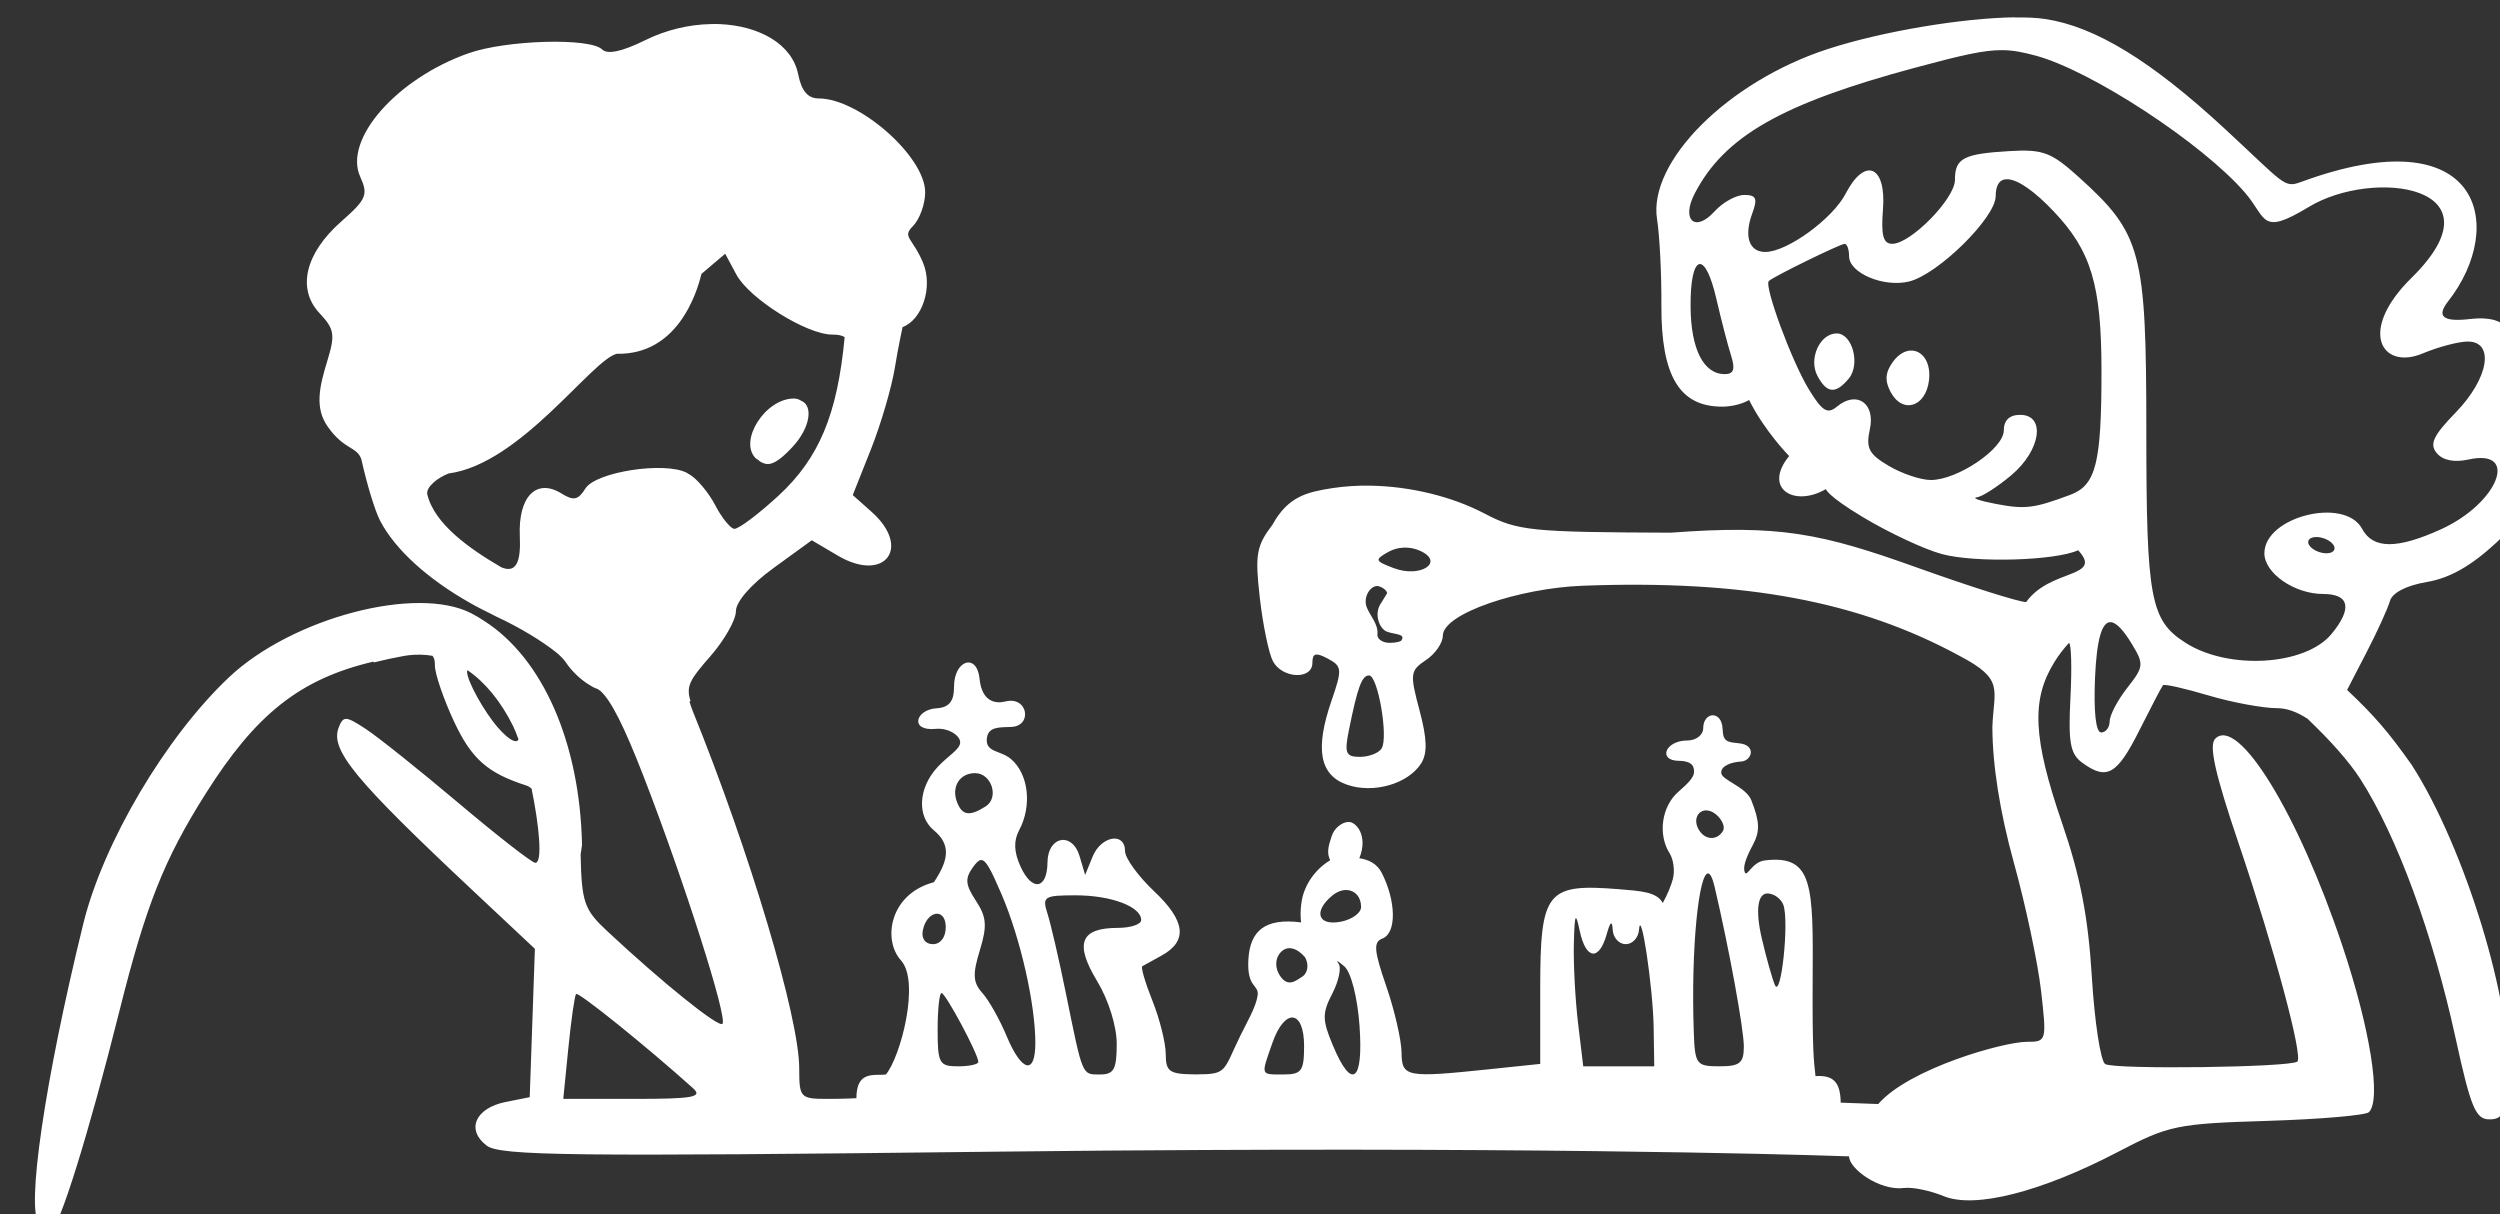 <?xml version="1.0" ?><svg xmlns="http://www.w3.org/2000/svg" width="308.589mm" height="149.908mm" viewBox="0 0 308.589 149.908">
    <rect x="0" y="0" width="308.589" height="149.908" fill="#333333" stroke="none"/>
    <path d="m 11268.982,5140.18 c -47.063,-0.989 -129.821,27.192 -146.714,42.223 -20.792,18.499 -18.419,39.56 -16.68,71.008 1.739,31.448 4.9,47.456 16.838,49.875 6.795,1.377 18.599,-3.421 27.517,-7.812 11.926,32.071 41.731,59.429 94.391,74.373 18.322,2.093 38.597,-1.152 57.301,-8.137 l 2.306,1.199 2.225,32.721 c -13.051,4.545 -26.384,13.612 -36.232,26.906 -16.782,22.654 -4.703,66.468 -1.661,88.541 3.043,22.073 20.287,122.647 21.485,125.801 0,0 85.937,28.879 123.004,40.662 37.067,11.784 70.813,-21.493 72.011,-34.936 1.199,-13.443 -23.604,-111.445 -43.521,-147.045 -7.087,-12.668 -20.748,-28.819 -36.098,-44.549 0.954,-0.865 1.684,-1.961 2.133,-3.338 7.963,-24.394 17.77,-57.228 17.77,-57.228 0,0 53.603,-15.013 70.047,-34.01 16.443,-18.997 -19.846,-29.385 -19.846,-29.385 0,0 14.784,-33.084 13.914,-43.188 -0.869,-10.103 -42.295,-8.324 -42.295,-8.324 0,0 4.349,-13.021 11.859,-21.986 7.513,-8.965 12.256,-33.226 0.239,-43.258 -12.016,-10.032 -70.995,5.336 -70.995,5.336 0,0 -62.377,-49.022 -93.367,-69.584 -5.811,-3.855 -14.77,-5.637 -25.631,-5.865 z m -598.691,68.762 c -59.634,0.234 -155.684,60.98 -160.982,99.627 -6.398,46.668 18.895,80.65 44.224,83.969 0,0 35.354,8.963 61.955,10.074 26.602,1.111 74.662,-28.663 93.742,-49.711 19.081,-21.048 39.489,-101.202 -7.652,-135.547 -8.102,-5.903 -18.91,-8.461 -31.287,-8.412 z m 291.686,180.945 c -3.735,0.019 -7.467,0.811 -10.903,1.709 -19.288,18.366 3.03,32.516 3.03,32.516 0,0 -8.629,40.055 -9.958,50.992 -1.327,10.938 19.083,8.101 29.702,4.891 10.619,-3.21 1.533,-48.603 1.533,-48.603 0,0 13.855,-12.917 6.015,-28.521 -5.144,-10.24 -12.29,-13.019 -19.419,-12.982 z m -445.668,25.307 c -32.919,0.204 -75.447,25.279 -98.366,56.814 -27.162,37.375 -62.743,152.429 -75.527,220.353 0,0 46.568,10.664 94.721,-0.549 48.151,-11.212 83.283,-38.485 113.588,-43.232 23.559,-3.691 26.754,0.969 27.015,3.232 0.227,-3.09 4.685,-64.267 7.385,-131.94 2.771,-69.422 -18.095,-90.694 -51.703,-102.117 -5.252,-1.785 -11.017,-2.6 -17.113,-2.562 z m 264.4,62.43 c -8.152,0.14 -16.853,5.715 -18.891,14.885 -2.508,11.286 12.385,19.893 12.385,19.893 l -8.047,26.383 c 0,0 -16.669,2.681 -20.588,13.262 -3.919,10.581 8.674,22.195 8.674,22.195 0,0 -2.82,31.648 -4.597,54.785 l 108.74,3.01 -16.985,-62.545 c 0,0 23.882,-7.807 23.36,-14.438 -0.523,-6.631 -22.247,-18.341 -37.707,-19.721 -15.459,-1.379 -27.35,7.307 -27.35,7.307 l -13.117,-32.119 c 0,0 8.837,-29.065 -0.41,-32.102 -1.734,-0.569 -3.586,-0.827 -5.467,-0.795 z m 344.744,14.068 c -5.771,0.213 -15.627,5.859 -17.963,11.973 -2.873,7.524 7.057,18.199 7.057,18.199 l -13.326,36.305 -11.338,-14.484 -35.481,-1.41 -3.134,91.891 102.519,6.959 c 0,0 10.243,-48.154 8.361,-72.984 -1.88,-24.83 -1.619,-34.801 -10.084,-37.199 -8.465,-2.398 -17.976,10.629 -17.976,10.629 l -6.166,-15.66 c 0,0 0.941,-6.207 4.547,-12.414 3.605,-6.207 0.209,-17.87 -3.815,-21.021 -0.754,-0.591 -1.869,-0.831 -3.201,-0.781 z m -177.812,38.268 c -3.962,0.054 -7.645,1.887 -9.674,6.848 -5.649,13.805 0.209,22.715 0.209,22.715 0,0 -20.642,-3.434 -24.77,4.514 -4.128,7.947 4.233,22.291 4.233,22.291 l -20.432,44.723 72.479,1.033 -11.758,-70.209 c 0,0 7.473,-17.353 5.801,-22.902 -1.072,-3.555 -9.026,-9.109 -16.088,-9.012 z" transform="translate(109.246,-133.544) translate(-2801.14,-835.702) matrix(0.265,0,0,0.265,-43.974,-388.162)" fill="none" paint-order="markers stroke fill"/>
    <path d="m 11262.4,5130.359 c -24.028,0.333 -61.262,6.409 -87.037,14.791 -46.375,15.085 -83.779,52.417 -79.48,79.316 1.178,7.301 2.114,25.315 2.01,40.033 -0.14,32.869 8.42,47.207 28.24,47.207 7.659,0 12.625,-3.094 12.625,-3.094 7.195,14.499 18.646,26.098 18.646,26.098 -12.378,15.143 2.374,24.032 17.143,15.381 0,0 0.117,2.796 17.017,12.969 12.154,7.318 28.804,15.112 36.997,17.318 15.498,4.174 52.808,3.121 63.459,-1.789 12.003,13.003 -13.092,8.464 -24.215,24.148 -3.3,0 -26.116,-7.212 -50.701,-16.025 -44.987,-16.131 -64.255,-20.073 -114.874,-16.295 -65.43,-0.246 -71.293,-0.851 -86.724,-8.926 -15.339,-8.024 -34.622,-12.627 -52.881,-12.973 -6.088,-0.117 -12.058,0.246 -17.736,1.105 -12.103,1.866 -20.848,3.88 -28.094,16.992 -7.559,9.967 -8.262,13.967 -5.955,34.139 1.42,12.567 4.174,25.831 6.094,29.48 4.313,8.202 18.398,8.827 18.398,0.818 0,-4.535 1.588,-4.974 7.172,-1.984 6.682,3.576 6.796,4.925 1.701,19.715 -7.743,22.476 -5.5,34.563 7.246,39.017 12.301,4.302 28.558,-0.389 34.578,-9.986 2.942,-4.683 2.718,-11.52 -0.797,-24.658 -4.551,-17.011 -4.359,-18.51 2.967,-23.381 4.307,-2.862 7.883,-7.979 7.883,-11.375 0.121,-10.453 35.989,-22.166 64.967,-23.27 75.279,-2.868 128.84,7.139 175.844,32.721 20.896,10.957 15.864,15.291 15.175,32.883 0,17.79 3.521,39.95 10.006,63.389 5.488,19.82 11.194,46.699 12.676,59.736 2.655,23.408 2.569,23.709 -6.686,23.709 -10.611,0 -54.711,12.347 -69.175,28.977 l -17.477,-0.645 c -0.121,-9.716 -3.575,-12.891 -11.734,-12.354 -0.785,-7.005 -1.516,-12.037 -1.324,-44.795 0.26,-44.066 0.325,-58.385 -22.241,-55.691 -5.993,0.709 -8.282,7.871 -9.326,5.639 -1.043,-2.231 0.257,-6.407 3.725,-12.885 3.356,-6.268 3.22,-10.721 -0.721,-20.754 -2.47,-6.286 -13.664,-9.29 -14.008,-12.668 -0.344,-3.377 4.78,-5.128 9.141,-5.363 5.149,-0.268 7.43,-7.688 -0.84,-8.518 -5.578,-0.559 -7.458,-0.731 -7.672,-6.596 -0.325,-8.951 -9.041,-8.109 -9.041,-0.397 0,3.129 -3.31,5.689 -7.361,5.689 -10.392,0 -13.817,9.355 -4.072,9.463 6.856,0.106 7.171,3.055 7.171,5.229 0,2.174 -2.393,4.989 -7.171,9.084 -7.904,6.765 -9.819,19.926 -4.196,28.799 1.797,2.839 2.482,8.181 1.516,11.869 -0.753,2.889 -2.278,6.765 -4.717,11.268 -2.68,-5.224 -10.478,-5.643 -20.643,-6.461 -33.495,-2.687 -36.441,1.053 -36.441,46.174 v 35.221 l -23.316,2.439 c -39.383,4.116 -41.153,3.771 -41.289,-7.996 -0.118,-5.737 -3.27,-19.528 -7.108,-30.648 -5.761,-16.673 -6.071,-20.564 -1.771,-22.213 6.753,-2.595 6.269,-17.676 -0.344,-30.584 -2.199,-4.288 -6.179,-6.199 -10.432,-6.779 4.27,-10.673 -1.616,-16.93 -4.877,-16.93 -3.261,0 -6.864,2.983 -8.008,6.635 -1.14,3.652 -2.635,7.351 -0.699,11.223 -7.012,4.204 -11.866,11.322 -13.197,18.621 -1.064,5.839 -0.336,10.324 -0.336,10.324 -16.739,-2.173 -23.789,3.834 -24.566,17.24 -0.785,13.627 5.082,11.424 4.297,16.857 -0.785,5.435 -4.958,12.314 -8.135,18.859 -7.921,16.308 -6.011,17.824 -20.17,17.824 h -1.26 c -11.491,-0.106 -13.225,-1.336 -13.225,-9.355 0,-5.173 -2.772,-16.343 -6.162,-24.816 -3.38,-8.475 -5.531,-15.767 -4.746,-16.197 0.785,-0.441 4.848,-2.678 9.012,-4.988 12.228,-6.768 11.137,-16.105 -3.477,-29.889 -7.475,-7.052 -13.588,-15.494 -13.591,-18.764 0,-9.018 -11.15,-7.106 -15.102,2.59 l -3.478,8.535 -2.579,-8.719 c -3.413,-11.535 -14.849,-9.385 -14.957,2.812 -0.117,12.657 -7.187,13.78 -12.558,1.994 -3.084,-6.765 -3.285,-12.003 -0.654,-16.92 6.098,-11.399 4.422,-26.135 -3.78,-33.154 -4.819,-4.123 -11.912,-2.988 -11.269,-9.518 0.581,-5.907 6.393,-5.162 11.525,-5.453 9.869,-0.548 7.579,-14.478 -2.879,-11.846 -4.677,1.178 -10.98,0.11 -12.045,-10.641 -1.194,-12.043 -11.886,-8.793 -11.886,3.846 0,5.238 -1.216,9.569 -7.983,9.945 -10.029,0.548 -12.832,10.812 -0.547,9.607 5.849,-0.57 11.403,3.032 11.397,6.291 0,3.258 -5.56,6.165 -10.453,11.418 -9.022,9.685 -9.825,22.886 -1.803,29.543 7.761,6.462 7.246,13.436 0,24.191 -20.497,5.358 -24.048,26.749 -15.283,36.435 8.924,9.858 -0.14,44.811 -7.067,53.131 -5.624,0.57 -13.724,-1.87 -13.724,11.023 0,0 -6.049,0.32 -13.348,0.32 -12.814,0 -13.289,-0.495 -13.289,-14.225 0,-23.678 -22.94,-100.589 -49.643,-166.547 -0.709,-1.74 -1.032,-2.948 -1.476,-4.303 l 0.494,-0.17 c -2.185,-7.047 -0.325,-10.035 9.049,-20.713 6.643,-7.567 12.08,-17.095 12.08,-21.176 0,-4.464 7.035,-12.527 17.676,-20.248 l 17.673,-12.824 12.166,7.174 c 21.741,12.826 34.483,-3.67 15.735,-20.369 l -8.819,-7.852 8.446,-21.26 c 4.646,-11.691 9.685,-28.897 11.195,-38.238 1.511,-9.343 3.563,-18.758 3.563,-18.758 9.086,-3.345 14.308,-18.568 9.517,-30.014 -4.881,-11.662 -9.88,-11.802 -4.779,-16.916 3.187,-3.184 5.787,-10.322 5.787,-15.859 0,-16.625 -30.736,-43.711 -49.598,-43.711 -5.052,0 -7.994,-3.454 -9.545,-11.219 -2.833,-14.156 -18.207,-22.66 -36.701,-23.41 -1.388,0 -2.793,-0.108 -4.213,0 -9.928,0.226 -20.516,2.631 -30.402,7.524 -10.634,5.257 -17.534,6.751 -19.973,4.312 -5.581,-5.58 -44.613,-4.483 -62.283,1.75 -33.504,11.821 -58.342,40.161 -50.428,57.531 3.807,8.351 2.881,10.543 -8.734,20.742 -16.919,14.853 -20.875,31.466 -10.201,42.824 6.921,7.369 7.34,9.991 3.588,22.23 -3.653,11.899 -5.981,21.827 0.203,30.59 7.758,11.003 13.411,9.061 15.644,15.111 2.527,11.405 6.262,23.913 8.78,28.748 6.944,13.352 22.129,27.06 41.537,38.057 0.763,0.441 1.522,0.881 2.301,1.305 2.316,1.264 4.7,2.468 7.125,3.647 1.115,0.548 2.139,1.148 3.283,1.678 10.824,5.019 21.563,11.572 27.941,16.758 1.929,1.645 3.429,3.164 4.256,4.424 2.606,3.98 6.82,7.992 10.504,10.25 1.409,0.946 2.776,1.713 3.965,2.09 0.516,0.163 1.084,0.622 1.637,1.01 4.878,4.194 11.089,16.478 20.031,39.512 18.927,48.784 39.412,113.026 36.855,115.584 -1.849,1.849 -28.048,-19.243 -53.859,-43.361 -10.489,-9.802 -11.743,-13.239 -12.201,-35.5 l 0.656,-4.457 c -0.989,-47.581 -18.251,-86.831 -45.52,-104.322 -1.954,-1.296 -3.953,-2.501 -6.015,-3.566 -25.564,-13.22 -83.663,2.134 -112.996,29.865 -29.515,27.913 -58.517,77.001 -67.799,114.795 -17.892,72.867 -26.776,133.437 -20.498,139.717 h 0.117 c 1.391,1.391 3.898,2.529 5.568,2.529 3.479,0 17.396,-44.654 31.635,-101.543 12.366,-49.404 20.784,-70.64 40.184,-101.35 23.288,-36.885 43.702,-53.428 78.234,-61.549 l 0.106,0.408 c 4.483,-1.137 9.186,-2.157 14.201,-3.061 0.914,-0.163 1.412,-0.192 2.217,-0.32 3.706,-0.409 7.331,-0.31 10.861,0.279 0.903,0.892 1.183,2.354 1.183,4.539 0,3.883 4.016,15.594 8.877,26.025 8.126,17.433 15.656,24.093 33.76,29.879 0.947,0.302 1.662,0.848 2.379,1.399 3.568,17.364 5.248,34.602 1.748,34.602 -1.512,0 -17.58,-12.511 -35.705,-27.801 -18.119,-15.29 -37.584,-30.836 -43.25,-34.549 -9.357,-6.136 -10.514,-6.189 -12.65,-0.623 -3.986,10.384 7.406,24.197 62.996,76.355 l 28.416,26.66 -1.205,34.557 -1.205,34.555 -11.213,2.238 c -14.178,2.835 -18.562,12.983 -8.801,20.354 6.231,4.706 39.687,5.101 237.256,2.789 34.918,-0.409 67.22,-0.645 97.683,-0.785 196.2,-0.924 299.651,2.969 299.651,2.969 -0.204,5.533 14.027,16.209 25.603,14.729 3.878,-0.495 12.169,1.212 18.428,3.797 14.478,5.979 45.497,-1.924 81.504,-20.766 23.317,-12.201 27.218,-13.002 69.303,-14.291 24.522,-0.753 45.803,-2.581 47.289,-4.062 5.829,-5.831 0.559,-38.897 -12.369,-77.494 -20.637,-61.686 -48.543,-107.145 -59.225,-96.461 -3.066,3.064 -0.12,16.285 10.979,49.031 16.467,48.63 29.943,98.686 27.283,101.348 -2.723,2.721 -85.258,3.809 -89.514,1.178 -2.154,-1.329 -4.946,-19.566 -6.223,-40.527 -1.709,-28.011 -5.381,-47.013 -13.865,-71.705 -13.576,-39.536 -14.439,-57.455 -3.611,-74.973 2.145,-3.471 4.415,-6.365 6.791,-8.924 1.103,0 1.431,11.421 0.721,25.393 -1.084,20.976 -0.117,26.264 5.464,30.354 11.46,8.374 16.197,5.705 26.579,-14.961 5.504,-10.955 10.471,-20.456 11.062,-21.121 0.581,-0.667 10.082,1.466 21.098,4.74 11.015,3.268 25.374,5.945 31.906,5.945 4.662,0 9.483,1.746 14.371,4.988 10.261,9.774 19.255,19.745 24.66,28.193 17.018,26.605 33.631,71.838 44.235,120.436 7.083,32.465 9.36,37.928 15.775,37.928 6.276,0 7.689,-2.997 8.668,-18.375 2.238,-35.158 -20.04,-108.058 -44.842,-146.701 -10.678,-15.133 -17.406,-22.995 -30.123,-34.943 l 9.098,-17.58 c 5.007,-9.672 9.886,-20.405 10.861,-23.848 1.095,-3.86 7.707,-7.259 17.227,-8.867 10.639,-1.798 20.707,-7.52 32.408,-18.398 21.544,-20.035 25.059,-32.897 12.416,-45.539 -6.598,-6.598 -8.316,-10.993 -5.945,-15.227 5.277,-9.438 4.797,-31.846 -0.819,-38.621 -3.466,-4.174 -9.293,-5.708 -17.896,-4.707 -12.052,1.405 -16.139,-0.774 -10.307,-8.207 27.503,-35.033 15.77,-86.637 -68.578,-55.592 -7.872,2.897 -7.686,0.893 -35.166,-24.564 -34.307,-31.779 -60.589,-47.873 -83.912,-51.369 -3.835,-0.581 -8.679,-0.807 -14.221,-0.721 z m -5.845,15.289 v 0.01 c 5.106,0 9.591,0.926 15.517,2.502 25.874,6.86 78.021,40.996 97.77,63.998 10.096,11.7 6.999,20.244 29.572,6.551 30.186,-18.312 91.524,-9.897 47.875,33.022 -25.238,24.815 -13.813,43.145 5.16,35.217 7.331,-3.061 16.794,-5.562 21.033,-5.562 12.68,0 9.777,17.204 -5.562,33 -10.512,10.823 -12.355,14.758 -8.879,18.947 2.817,3.396 8.117,4.468 14.803,3 23.976,-5.266 13.818,20.411 -12.867,32.527 -20.45,9.281 -31.631,9.211 -36.686,-0.234 -8.063,-15.064 -45.52,-5.702 -45.52,11.381 0,9.276 13.992,18.963 27.395,18.963 12.256,0 13.67,6.736 3.9,18.598 -12.176,14.783 -47.93,16.965 -68.009,4.15 -16.404,-10.464 -18.276,-20.374 -18.276,-98.615 0,-83.679 -2.227,-91.905 -31.277,-118.15 -13.047,-11.788 -16.793,-13.194 -32.551,-12.27 -21.432,1.262 -25.32,3.324 -25.32,13.43 0,8.737 -20.607,29.748 -29.176,29.748 -4.233,0 -5.317,-3.834 -4.344,-16.041 1.618,-20.391 -8.432,-24.626 -17.388,-7.324 -6.065,11.747 -27.302,27.162 -37.416,27.162 -7.592,0 -10.036,-7.264 -6.057,-18.021 2.544,-6.881 1.814,-8.533 -3.75,-8.533 -3.798,0 -10.035,3.454 -13.85,7.674 -8.99,9.93 -15.622,4.068 -9.293,-8.213 13.782,-26.74 40.564,-42.033 102.977,-58.805 21.48,-5.772 31.706,-8.153 40.219,-8.105 z m 2.816,60.15 c 4.745,0.333 12.147,5.376 21.176,14.869 17.543,18.446 22.342,34.328 22.342,74.477 0,43.024 -2.549,53.185 -14.623,57.676 -16.973,6.314 -20.949,6.796 -34.668,4.178 -7.304,-1.392 -11.274,-2.754 -8.83,-3.033 2.449,-0.268 9.7,-4.916 16.119,-10.318 13.783,-11.594 16.185,-28.115 4.092,-28.115 -4.951,0 -7.592,2.531 -7.592,7.279 0,8.472 -21.513,23.068 -34,23.068 -4.649,0 -13.453,-2.958 -19.569,-6.572 -9.314,-5.502 -10.747,-8.276 -8.818,-17.068 2.651,-12.091 -6.124,-18.177 -15.27,-10.586 -4.495,3.73 -6.892,2.261 -13.216,-8.107 -7.957,-13.043 -20.936,-48.273 -18.567,-50.379 2.524,-2.234 33.274,-17.285 35.323,-17.285 1.123,0 2.05,2.594 2.05,5.768 0,7.881 16.278,14.69 28.053,11.734 13.488,-3.386 40.225,-29.761 40.225,-39.68 0,-5.567 2.086,-8.161 5.773,-7.904 z m -597.549,34.688 5.176,9.658 c 6.011,11.234 32.753,27.998 44.662,27.998 2.607,0 4.52,0.302 5.801,1.238 -3.369,35.922 -11.894,56.366 -30.861,73.846 -9.187,8.468 -18.402,15.402 -20.483,15.402 -0.386,0 -0.913,-0.334 -1.428,-0.668 -2.207,-1.832 -5.056,-5.614 -7.355,-10.057 -3.203,-6.197 -8.811,-12.86 -12.453,-14.809 h -0.141 c -0.227,-0.14 -0.461,-0.398 -0.666,-0.506 -10.235,-5.479 -42.502,-0.537 -47.367,7.252 -3.353,5.368 -5.525,5.826 -11.098,2.346 -11.726,-7.328 -20.297,1.423 -19.453,19.854 0.581,12.538 -1.919,17.297 -8.623,14.496 -14.833,-8.66 -31.171,-20.152 -34.469,-33.949 -0.763,-3.196 4.485,-7.681 9.973,-9.768 33.558,-4.461 66.742,-53.116 78.338,-55.744 27.749,0.538 36.955,-27.185 39.385,-37.199 z m 454.045,4.76 v 0.035 c 2.282,0 5.109,5.29 7.619,16.137 2.299,9.944 5.405,21.92 6.899,26.615 1.991,6.254 1.207,8.535 -2.949,8.535 -9.89,0 -15.801,-11.607 -15.94,-31.34 -0.117,-12.392 1.566,-19.128 3.922,-19.875 0.14,0 0.302,-0.107 0.451,-0.107 z m 63.694,32.357 c -7.87,0 -13.224,11.846 -8.959,19.814 4.372,8.176 8.511,8.524 14.568,1.226 5.531,-6.663 1.694,-21.041 -5.609,-21.041 z m 35.181,7.984 c -2.919,-0.181 -6.186,1.407 -8.963,5.201 -3.615,4.939 -3.919,8.843 -1.093,14.117 5.552,10.373 16.426,6.997 17.875,-5.549 0.945,-8.205 -2.957,-13.455 -7.819,-13.77 z m -521.023,22.338 0.01,0.01 c -13.209,0 -25.767,19.741 -17.694,27.817 0.28,0.268 0.56,0.309 0.819,0.537 0.795,0.656 1.578,1.324 2.394,1.572 3.511,1.716 7.343,-0.309 13.898,-7.346 8.273,-8.878 9.827,-19.204 4.094,-21.537 -0.936,-0.613 -2.048,-1.053 -3.521,-1.053 z m 709.263,64.51 c 3.131,0 6.74,1.702 8.03,3.789 1.287,2.086 -0.228,3.793 -3.348,3.793 -3.129,0 -6.741,-1.707 -8.033,-3.793 -1.286,-2.087 0.228,-3.789 3.351,-3.789 z m -425.058,4.932 c 2.523,-0.106 5.095,0.379 7.457,1.43 11.82,5.274 0.385,12.892 -12.184,8.117 -8.82,-3.351 -8.992,-3.88 -2.455,-7.557 2.18,-1.227 4.658,-1.893 7.182,-1.99 z m -12.149,17.891 v 0 c 0.807,0.11 3.681,1.115 4.412,3.224 0,0 -1.248,2.253 -3.15,5.204 -2.605,4.041 -1.152,10.022 2.055,12.326 2.532,1.819 9.78,1.161 7.9,4.23 0,0.828 -2.557,1.49 -5.689,1.49 -3.123,0 -5.692,-1.654 -5.692,-3.674 0.68,-4.832 -3.493,-9.067 -4.959,-12.867 -1.829,-4.77 1.655,-10.176 5.123,-9.936 z m 341.514,16.844 c 2.555,0.215 5.784,3.619 9.752,10.158 5.702,9.405 5.574,10.615 -2.139,20.424 -4.512,5.735 -8.201,12.762 -8.201,15.609 0,2.848 -1.787,5.178 -3.969,5.178 -2.478,0 -3.54,-9.602 -2.845,-25.604 0.774,-17.617 3.146,-26.123 7.402,-25.766 z m -765.441,22.402 c 8.167,5.643 15.403,14.351 21.189,26.01 0.849,1.719 1.675,3.914 2.5,6.146 -0.806,2.088 -4.347,0.525 -9.601,-5.496 -6.418,-7.355 -14.352,-21.706 -14.352,-25.947 0,-0.355 0.116,-0.571 0.26,-0.711 z m 419.894,2.402 c 4.111,0 9.064,28.8 5.852,33.998 -1.338,2.163 -5.876,3.934 -10.092,3.934 -6.626,0 -7.327,-1.669 -5.182,-12.328 4.072,-20.232 6.057,-25.604 9.422,-25.604 z m -183.566,45.512 c 7.752,0 11.395,11.425 4.949,15.508 -7.542,4.775 -10.92,4.248 -13.336,-2.051 -2.719,-7.085 1.255,-13.457 8.387,-13.457 z m 340.851,17.355 v 0 c 1.335,0.106 2.819,0.634 4.295,1.855 2.921,2.424 4.379,5.918 3.235,7.768 -2.768,4.477 -8.211,4.269 -11.116,-0.43 -3.061,-4.957 -0.417,-9.372 3.586,-9.197 z m -338.191,23.145 c 2.318,-0.333 4.587,4.032 9.699,15.914 8.786,20.426 15.75,51.046 15.75,69.289 0,15.094 -6.364,13.553 -13.377,-3.234 -3.234,-7.747 -8.323,-16.777 -11.31,-20.076 -4.373,-4.831 -4.601,-8.7 -1.178,-19.848 3.493,-11.384 3.169,-15.491 -1.813,-23.092 -4.981,-7.604 -5.197,-10.414 -1.234,-15.836 1.343,-1.837 2.41,-2.963 3.463,-3.117 z m 338.871,6.223 c 1,0.129 2.029,2.143 3.033,6.441 6.751,28.863 13.559,66.114 13.559,74.16 0,7.732 -1.845,9.236 -11.375,9.236 -10.768,0 -11.412,-0.861 -11.949,-16.119 -1.369,-39.227 2.402,-74.257 6.732,-73.719 z m -168.15,7.736 c 3.636,0.257 6.464,3.158 6.464,7.918 0,2.762 -4.27,5.835 -9.484,6.834 -10.666,2.038 -12.875,-4.766 -3.959,-12.168 2.33,-1.932 4.801,-2.736 6.979,-2.584 z m 195.697,1.584 c 2.973,0 6.312,2.363 7.424,5.254 2.848,7.418 -1.043,44.263 -3.934,37.336 -1.308,-3.13 -4.063,-12.948 -6.115,-21.814 -3.052,-13.172 -1.791,-20.775 2.625,-20.775 z m -322.201,0.871 c 16.58,0 30.541,5.26 30.541,11.512 0,2.013 -4.913,3.656 -10.912,3.656 -17.395,0 -20.232,7.24 -9.67,24.688 5.35,8.841 9.185,21.061 9.185,29.365 0,11.775 -1.313,14.223 -7.691,14.223 -8.586,0 -8.017,1.345 -16.014,-37.926 -3.186,-15.648 -7.038,-32.291 -8.551,-36.984 -2.558,-7.933 -1.628,-8.533 13.112,-8.533 z m -64.26,8.584 c 2.065,0.204 3.764,2.224 3.764,6.268 0,4.659 -2.449,7.9 -5.967,7.9 -3.534,0 -5.46,-2.579 -4.74,-6.322 1.043,-5.353 4.291,-8.105 6.943,-7.846 z m 297.273,2.057 v 0 c 0.398,-0.11 0.979,2.08 1.864,6.205 2.817,13.12 8.954,13.806 12.451,1.389 1.714,-6.091 2.587,-6.738 2.845,-2.121 0.205,3.65 2.939,6.639 6.069,6.639 3.129,0 5.901,-2.988 6.162,-6.639 0.817,-11.466 6.532,26.621 6.834,45.518 l 0.275,18.02 h -16.537 -16.539 l -2.391,-19.914 c -1.319,-10.954 -2.212,-27.596 -1.984,-36.984 0.193,-8.14 0.419,-11.979 0.945,-12.111 z m -133.017,13.99 c 2.048,0.14 4.383,1.429 6.82,4.144 1.989,3.404 1.318,7.53 -1.305,9.135 -2.62,1.603 -6.575,5.369 -10.418,-0.58 -2.043,-3.169 -2.261,-7.102 -0.275,-9.928 1.338,-1.902 3.114,-2.909 5.17,-2.77 z m 21.906,6.086 c 0.264,0 1.445,0.796 3.291,2.408 3.089,2.689 6.082,14.405 7.029,27.506 1.906,26.348 -3.57,30.415 -12.423,9.229 -4.97,-11.89 -5.006,-14.911 -0.206,-24.176 3.005,-5.822 4.291,-12.083 2.846,-13.914 -0.548,-0.688 -0.709,-1.031 -0.537,-1.053 z m -184.379,14.795 c 1.903,0 17.154,28.533 17.154,32.094 0,1.123 -4.269,2.045 -9.484,2.045 -8.71,0 -9.478,-1.391 -9.478,-17.07 0,-9.388 0.816,-17.068 1.808,-17.068 z m -170.221,0.451 c 1.022,-1.195 32.765,24.373 54.477,43.873 4.638,4.162 0.122,4.984 -27.443,4.984 h -32.993 l 2.368,-23.703 c 1.301,-13.039 2.918,-24.359 3.591,-25.154 z m 333.866,10.969 c 2.981,0.268 5.246,4.721 5.246,13.225 0,11.632 -1.172,13.279 -9.479,13.279 -10.988,0 -10.691,0.806 -5.32,-14.607 2.876,-8.244 6.571,-12.165 9.553,-11.896 z" transform="translate(109.246,-133.544) translate(-2801.14,-835.702) matrix(0.265,0,0,0.265,-43.974,-388.162)" fill="#FFFFFF"/>
</svg>